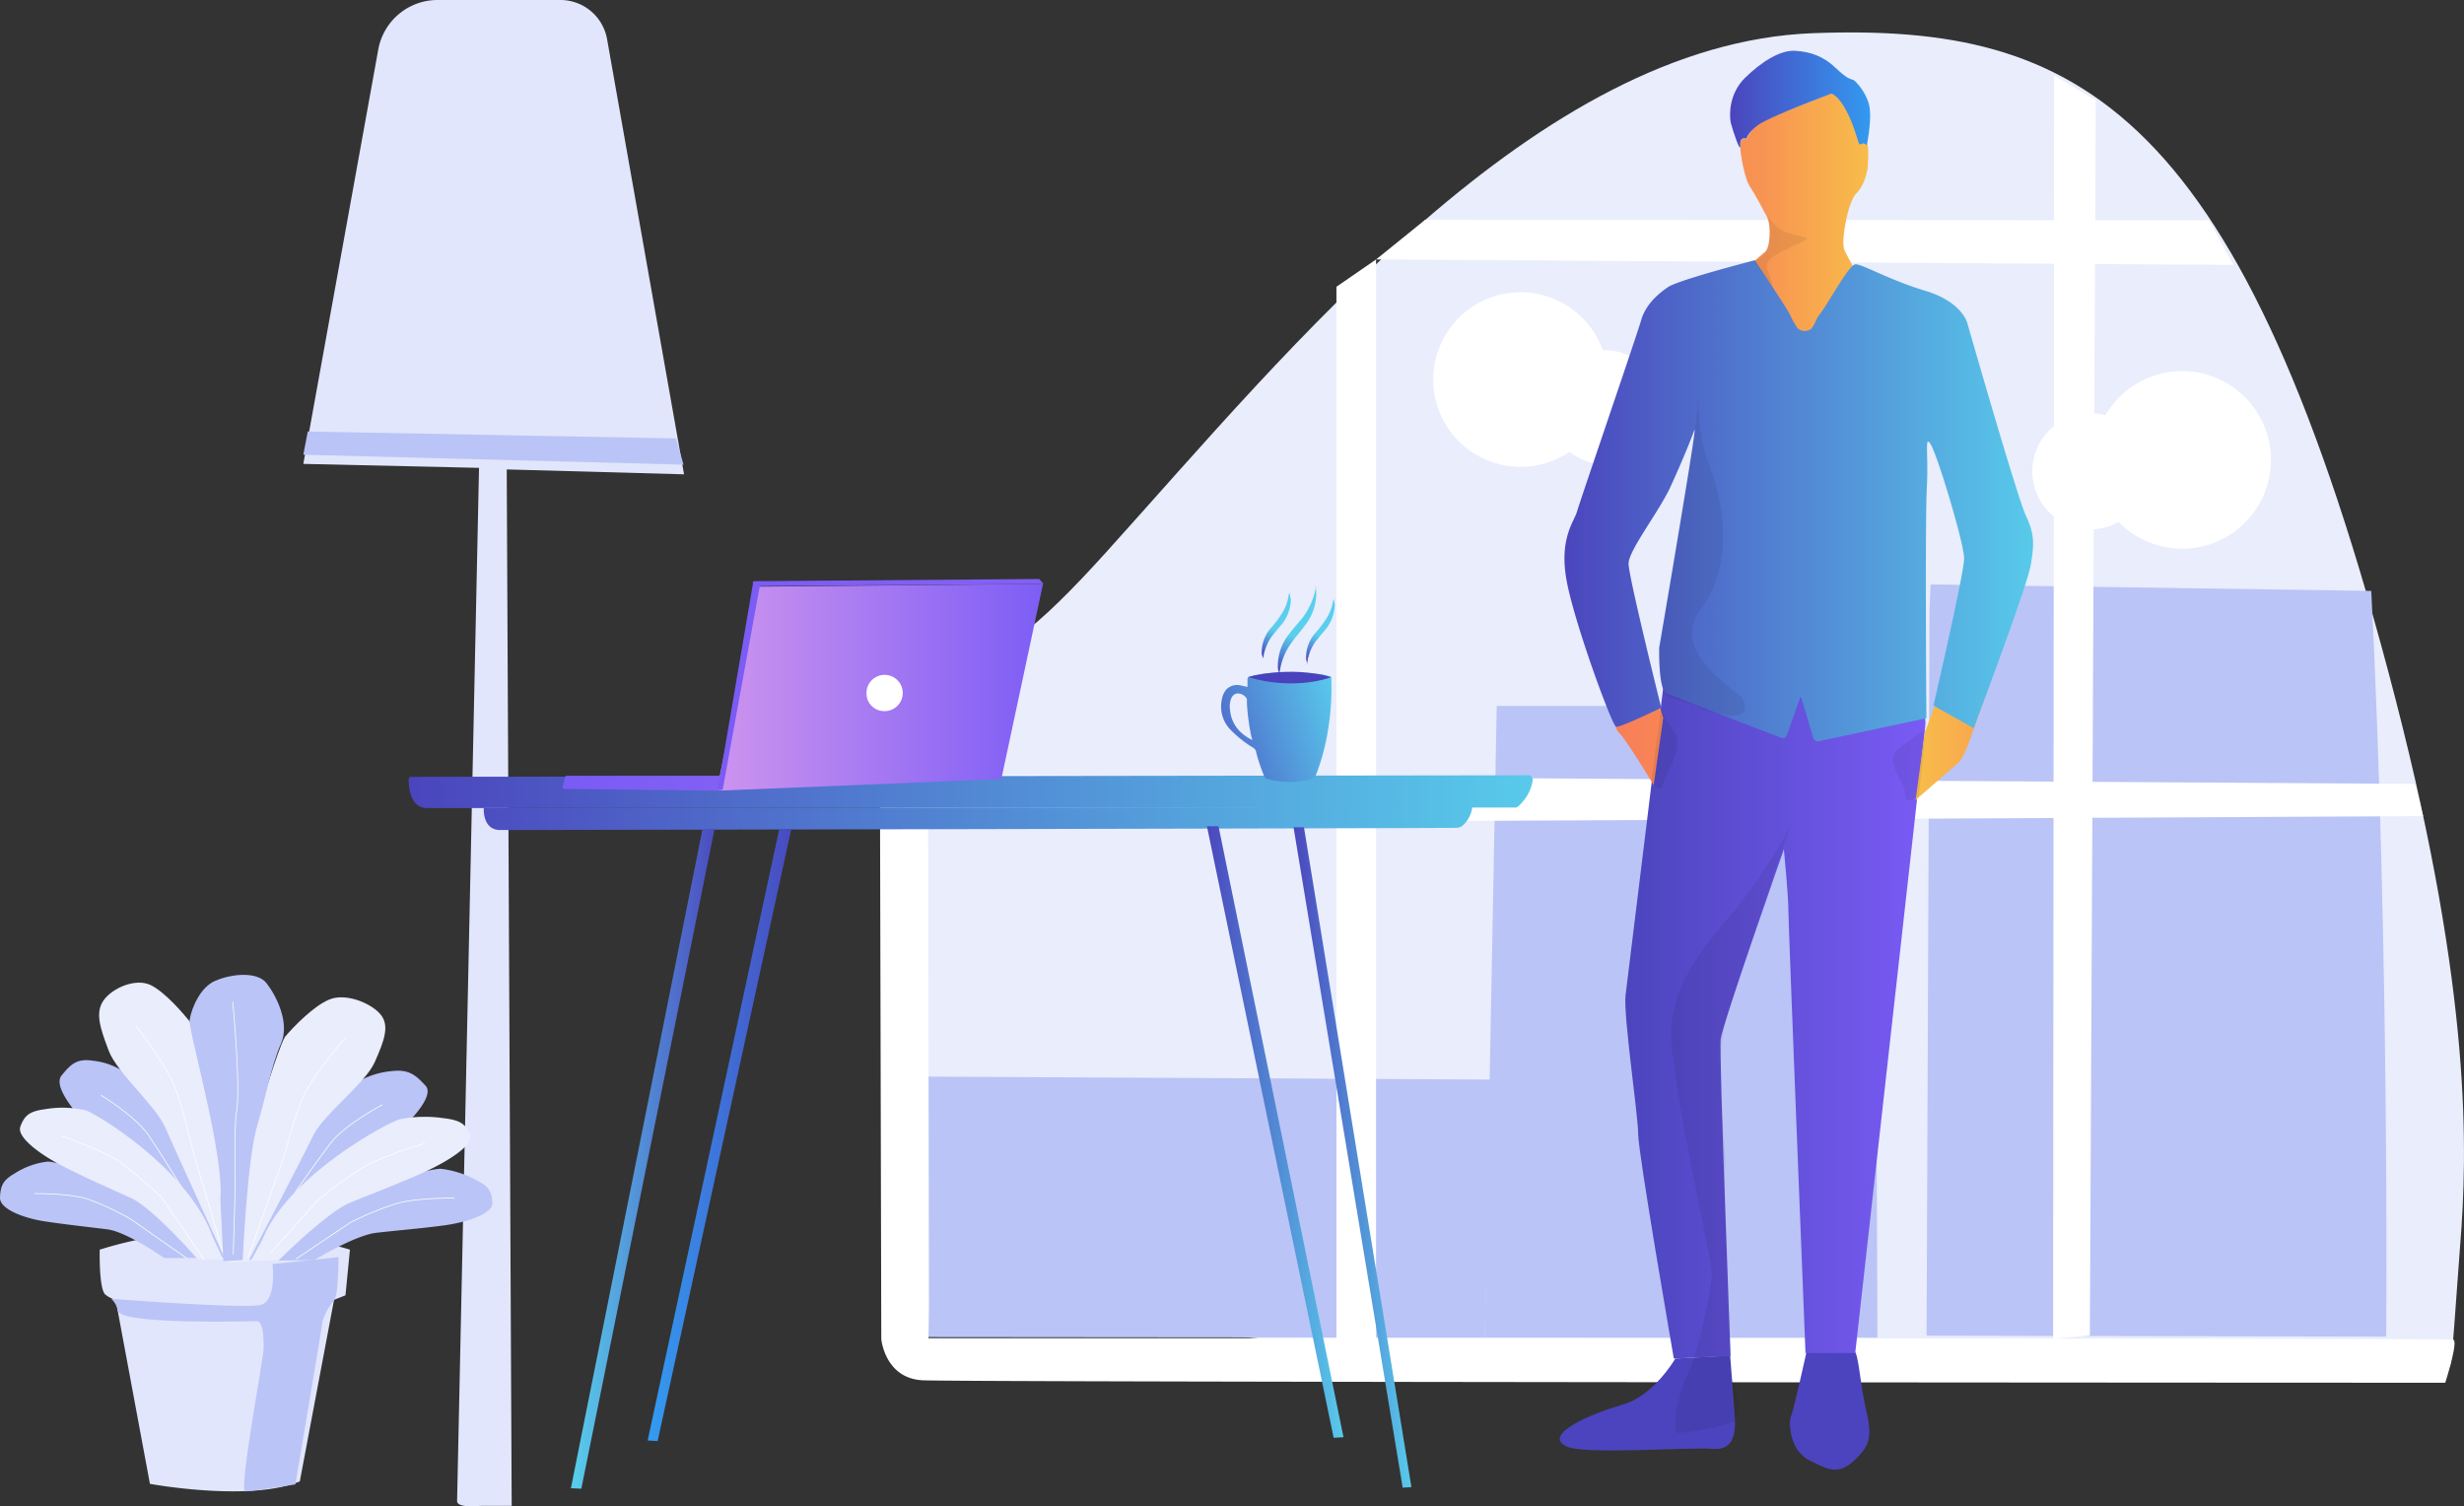 <svg xmlns="http://www.w3.org/2000/svg" xmlns:xlink="http://www.w3.org/1999/xlink" viewBox="0 0 1235.53 755.29"><rect x="0" y="0" width="1235.53" height="755.29" fill="#333333" stroke="none"/><defs><style>.cls-1{fill:#e9edfc;}.cls-2{fill:#e1e6fc;}.cls-3{fill:#bac4f6;}.cls-4{fill:none;stroke:#fff;stroke-linecap:round;stroke-miterlimit:10;stroke-width:0.37px;}.cls-5{fill:#fff;}.cls-6{fill:#4b44be;}.cls-7{fill:url(#linear-gradient);}.cls-8{fill:url(#linear-gradient-2);}.cls-9{fill:url(#linear-gradient-3);}.cls-10{fill:url(#linear-gradient-4);}.cls-11{isolation:isolate;opacity:0.07;}.cls-12{fill:url(#linear-gradient-5);}.cls-13{fill:url(#linear-gradient-6);}.cls-14{fill:url(#linear-gradient-7);}.cls-15{fill:url(#linear-gradient-8);}.cls-16{fill:url(#linear-gradient-9);}.cls-17{fill:url(#linear-gradient-10);}.cls-18{fill:url(#linear-gradient-11);}.cls-19{fill:url(#linear-gradient-12);}.cls-20{fill:url(#linear-gradient-13);}.cls-21{fill:url(#linear-gradient-14);}.cls-22{fill:#4a41bc;}.cls-23{fill:url(#linear-gradient-15);}.cls-24{fill:url(#linear-gradient-16);}.cls-25{fill:url(#linear-gradient-17);}</style><linearGradient id="linear-gradient" x1="814.99" y1="499.72" x2="965.71" y2="499.72" gradientTransform="translate(0 10)" gradientUnits="userSpaceOnUse"><stop offset="0" stop-color="#4b45bd"/><stop offset="1" stop-color="#7a5bf5"/></linearGradient><linearGradient id="linear-gradient-2" x1="797.77" y1="213.91" x2="1009.39" y2="213.91" gradientTransform="translate(0 10)" gradientUnits="userSpaceOnUse"><stop offset="0" stop-color="#f87b58"/><stop offset="0.41" stop-color="#f89453"/><stop offset="0.71" stop-color="#f8c548"/><stop offset="1" stop-color="#f89c51"/></linearGradient><linearGradient id="linear-gradient-3" x1="784.47" y1="241.15" x2="1019.83" y2="241.15" gradientTransform="translate(0 10)" gradientUnits="userSpaceOnUse"><stop offset="0" stop-color="#4b45bd"/><stop offset="1" stop-color="#58caea"/></linearGradient><linearGradient id="linear-gradient-4" x1="867.56" y1="39.7" x2="938.34" y2="39.7" gradientTransform="translate(0 10)" gradientUnits="userSpaceOnUse"><stop offset="0" stop-color="#4b45bd"/><stop offset="1" stop-color="#339af0"/></linearGradient><linearGradient id="linear-gradient-5" x1="204.92" y1="386.96" x2="768.55" y2="386.96" xlink:href="#linear-gradient-3"/><linearGradient id="linear-gradient-6" x1="204.73" y1="400.43" x2="768.3" y2="400.43" xlink:href="#linear-gradient-3"/><linearGradient id="linear-gradient-7" x1="648.63" y1="570.39" x2="707.61" y2="570.39" xlink:href="#linear-gradient-3"/><linearGradient id="linear-gradient-8" x1="361.33" y1="571.07" x2="289.28" y2="571.07" xlink:href="#linear-gradient-3"/><linearGradient id="linear-gradient-9" x1="399.65" y1="559.12" x2="327.6" y2="559.12" xlink:href="#linear-gradient-4"/><linearGradient id="linear-gradient-10" x1="604.72" y1="557.61" x2="673.21" y2="557.61" xlink:href="#linear-gradient-3"/><linearGradient id="linear-gradient-11" x1="359.42" y1="334.6" x2="523" y2="334.6" gradientTransform="translate(0 10)" gradientUnits="userSpaceOnUse"><stop offset="0" stop-color="#cd94ef"/><stop offset="1" stop-color="#7d5df5"/></linearGradient><linearGradient id="linear-gradient-12" x1="282.17" y1="382.71" x2="361.74" y2="382.71" gradientTransform="translate(0 10)" gradientUnits="userSpaceOnUse"><stop offset="0" stop-color="#7a5bf5"/><stop offset="1" stop-color="#8260f4"/></linearGradient><linearGradient id="linear-gradient-13" x1="359.41" y1="333.23" x2="522.95" y2="333.23" gradientTransform="translate(0 10)" gradientUnits="userSpaceOnUse"><stop offset="0" stop-color="#7a5bf5"/><stop offset="0.71" stop-color="#8260f4"/></linearGradient><linearGradient id="linear-gradient-14" x1="676.46" y1="343.04" x2="585.81" y2="374.55" gradientTransform="translate(0 10)" gradientUnits="userSpaceOnUse"><stop offset="0" stop-color="#59cfee"/><stop offset="1" stop-color="#4a41bc"/></linearGradient><linearGradient id="linear-gradient-15" x1="648.74" y1="309.37" x2="640.59" y2="327.38" xlink:href="#linear-gradient-14"/><linearGradient id="linear-gradient-16" x1="639.22" y1="305.84" x2="634.17" y2="319.59" xlink:href="#linear-gradient-14"/><linearGradient id="linear-gradient-17" x1="661.3" y1="308.56" x2="656.19" y2="322.49" xlink:href="#linear-gradient-14"/></defs><g id="Layer_2" data-name="Layer 2"><g id="Layer_1-2" data-name="Layer 1"><g id="Layer_2-2" data-name="Layer 2"><g id="svg219"><path id="path2" class="cls-1" d="M455.1,617.47c8.46-102-22.9-251.27,13.69-272.17,36.33-20.4,48.53-27.11,86.11-68.66,91.59-101.5,215.53-254.75,354.15-260,133.65-5,215.53,37.07,292.19,334.12,38.33,148.52,36.09,226.89,32.35,273.91-2,25.87-4,59.46-5.22,60.7C1226.38,687.13,448.13,702.31,455.1,617.47Z"/><path id="path4" class="cls-2" d="M240.2,234.6l-11,518c0,3.74,10,2.49,12.45,2.49h14.93l-2.49-519.7L343,237.84,304.41,19.65A23.78,23.78,0,0,0,281,0H219.54a30.2,30.2,0,0,0-29.87,24.88L152.09,232.61Z"/><path id="path6" class="cls-2" d="M50,626.63s-.5,20.4,3,22.64a13.34,13.34,0,0,0,5,2.48l17.18,92.3s50,9.21,75.16-1.24l17.17-91.06,5.72-2.23,2.24-22.89S114,606.23,50,626.63Z"/><path id="path8" class="cls-3" d="M55.75,651.26s67.2,5.22,75.16,3,5.73-20.4,5.73-20.4l33.1-3.48s0,19.41-2.24,21.64a31.79,31.79,0,0,0-5.72,10.2c0,1.25-13.69,82.1-13.69,82.1S126.43,747.8,123,747.8s9.21-67.17,9.21-71.64,0-13.69-3.48-13.69S59.49,664.44,59,657A10.09,10.09,0,0,0,55.75,651.26Z"/><path id="path10" class="cls-3" d="M82.38,630.86s-18.66-13.19-28.62-14.43-21.4-2.49-31.36-4-22.65-6-22.4-11.94,1.5-8.71,7.22-12a38.7,38.7,0,0,1,16.43-6c4.48-.5,49.28,11.2,67.94,39.06l7.47,9.21Z"/><path id="path12" class="cls-3" d="M17.42,598.51s17.18-.24,26.63,2.74a139.41,139.41,0,0,1,21.41,10L93.58,630.9"/><path id="path14" class="cls-4" d="M17.42,598.51s17.18-.24,26.63,2.74a139.41,139.41,0,0,1,21.41,10L93.58,630.9"/><path id="path16" class="cls-3" d="M102,630.11S80.1,600.5,71.64,592.29,53.22,574.38,45,565.67,26.63,544.53,30.87,539.3s7.46-8.7,15.43-7.46a35.33,35.33,0,0,1,17.17,6.47c4.48,2.74,44.05,40.55,49.78,83.84l5.72,8.71Z"/><path id="path18" class="cls-4" d="M50.77,549.26s16.93,10.2,23.65,19.9c6.22,9.2,16.18,25.37,16.18,25.37l11.4,31.1"/><path id="path20" class="cls-1" d="M113,631.6s-25.39-55.23-30.12-66.17-24.14-27.37-28.37-38.56-7-19.16-2.49-25.38S68.2,490.3,75.66,494c7,3.48,16.18,13.93,20.16,19.15,3.24,4.23,23.89,79.12,22.15,96.53l4,22.14Z"/><path id="path22" class="cls-4" d="M68.2,514.43s14.68,18.9,19.16,29.85c5,12.44,10,36.07,9.21,32.34l15.18,51.25"/><path id="path24" class="cls-1" d="M99.06,631.35s-22.4-25.62-33.35-30.6-23.4-10.45-34.1-15.92-23.39-14.43-21.4-19.9,4.48-7.71,12.19-8.71a51.39,51.39,0,0,1,20.41.5c5,1.24,51.77,29.6,63.71,63.19L112,631.6Z"/><path id="path26" class="cls-4" d="M30.86,569.66S50.28,576.12,60,582.59a228.93,228.93,0,0,1,20.91,17.67l21.4,31.34"/><path id="path28" class="cls-3" d="M157.54,631.85s20.41-12.44,31.11-13.68,23.15-2.24,34.1-3.73,24.39-5.72,24.14-11.2-1.49-8.21-8-11.44a48.86,48.86,0,0,0-17.67-5.72c-4.73-.5-53.26,10.69-73.67,37.31l-8.21,8.71Z"/><path id="path30" class="cls-3" d="M227.73,600.76s-18.67-.25-28.87,2.73A154.91,154.91,0,0,0,175.71,613l-27.12,18.16"/><path id="path32" class="cls-4" d="M227.73,600.76s-18.67-.25-28.87,2.73A154.91,154.91,0,0,0,175.71,613l-27.12,18.16"/><path id="path34" class="cls-3" d="M136.14,631.11s23.64-28.37,32.85-36.33,19.91-17.16,28.87-25.37,20.16-20.15,15.43-25.13-8-8.21-16.67-7.21A41.5,41.5,0,0,0,178,543.29c-4.73,2.73-47.53,38.81-53.76,80.1L118,631.85Z"/><path id="path36" class="cls-4" d="M191.64,554s-18.42,9.71-25.63,18.91c-6.72,8.71-17.67,24.38-17.67,24.38l-12.2,29.61"/><path id="path38" class="cls-1" d="M124.44,632.6s27.63-52.74,32.61-63.19,26.13-26.12,30.86-36.82,7.71-18.41,2.74-24.13S173,497.76,165,501.24c-7.71,3.24-17.42,13.19-21.9,18.41-3.49,4-25.88,75.63-24.14,92.3l-4.23,21.15Z"/><path id="path40" class="cls-3" d="M121.71,631.85s2.24-51.5,7.46-68.17c3.49-11.19,7-29.85,11.7-40.3S138.38,499,133.65,493s-17.42-4.73-25.63-1.24c-7.72,3.23-12,13.93-12.94,19.65-.75,5.23,17.42,67.17,15.43,90.06L112,632.35Z"/><path id="path42" class="cls-4" d="M173,520.65s-15.68,17.91-20.65,28.61c-5.48,11.94-10.7,34.58-10,30.84l-17.92,50.26"/><path id="path44" class="cls-1" d="M139.62,632.1S164,607.72,175.71,603s25.39-10,36.84-15.17,25.38-13.69,23.14-18.91S231,561.7,222.5,560.7a64.69,64.69,0,0,0-21.9.5c-5.48,1.24-56,28.11-68.94,60.2l-6,11Z"/><path id="path46" class="cls-4" d="M213,573.39s-20.9,6-31.36,12.19A213,213,0,0,0,159,602.25l-23.65,26.37"/><path id="path48" class="cls-4" d="M116.73,502.49s4.23,44,1.74,56c-1,5-.5,36.07-.5,36.07l-1,34.34"/><path id="path50" class="cls-3" d="M154.33,216.37,339,219.85,342.73,233l-190.64-5Z"/><path id="path52" class="cls-3" d="M967.54,307l-1.49,362.73,230.46.49s1.74-191.06-7.47-373.92l-221-3.23Z"/><path id="path54" class="cls-3" d="M750.52,354l-6,316.7H941.41L940.16,354Z"/><path id="path56" class="cls-3" d="M464.55,539.85l283.23,1.49-3.24,129.37-279-.25Z"/><path id="path58" class="cls-5" d="M441.16,357.25l.75,314.21s1.74,19.65,20.65,20.65,763.57,1.24,763.57,1.24,6.72-20.9,4-21.64S465.55,671,465.55,671s.25-11.19.25-18.16c0-8-.5-305-.5-305A147.78,147.78,0,0,1,441.16,357.25Z"/><path id="path60" class="cls-5" d="M457.59,388.34,1211,393.07l4,16.17L457.59,413Z"/><path id="path62" class="cls-5" d="M670.13,143.79V671.21L690,672.7V130.11Z"/><path id="path64" class="cls-5" d="M1030,37.81l-.5,633.4,18.42-1.49,3-619.47Z"/><path id="path66" class="cls-5" d="M690,130.11l430.06,2.74-12.44-22.4-393-.24Z"/><path id="path68" class="cls-5" d="M762.46,234.1a43.79,43.79,0,1,0-43.8-43.79,43.79,43.79,0,0,0,43.8,43.79Z"/><path id="path70" class="cls-5" d="M805,232.86a28.61,28.61,0,1,0-28.62-28.61A28.61,28.61,0,0,0,805,232.86Z"/><path id="path72" class="cls-5" d="M1094.22,275.15a44.54,44.54,0,1,0-44.55-44.53,44.54,44.54,0,0,0,44.55,44.53Z"/><path id="path74" class="cls-5" d="M1048.18,265.45a29.11,29.11,0,1,0-29.12-29.11A29.11,29.11,0,0,0,1048.18,265.45Z"/><path id="path76" class="cls-6" d="M935.81,707.38c-3-12.82-4-29.45-6-29.7H927.5l-21.66.25s-4.59,20.65-6.8,29.21c-.26.5-.51,2-1,3a13.85,13.85,0,0,0-.51,4.53c.51,7.8,3.53,14.6,10.33,17.87,7.81,3.79,13.6,7.56,21.66,0C937.82,725,938.83,720.23,935.81,707.38Z"/><path id="path78" class="cls-6" d="M867.54,679.71l-27.49,1.51s-10.83,18.89-26.7,23.18C798.49,708.68,773.8,719,784.88,725c8.07,4.78,60.71.51,73.56,1.51,9.57.76,12.35-5,11.34-17.87C869.06,698.83,867.54,679.71,867.54,679.71Z"/><path id="path80" class="cls-7" d="M834.8,338.25S816.41,489.12,815.13,498.9s6.3,60.17,6.3,69.75S839.31,681.2,839.31,681.2l28.47-1.26s-5.8-151.58-5-158.88S894.5,425.9,894.5,425.9s2.26,23.17,2.26,30.72,8.57,221.84,8.57,221.84h24.94l35.26-315.78-.5-6.05Z"/><path id="path82" class="cls-8" d="M918.67,46.66s-27.49,10.58-33.5,13.1-9.56,10.07-9.56,10.07-3-1.77-3,3.27S875.1,89.72,877.12,93c3.27,5,6,10.33,8.81,15.58,2.52,5.29,1.52,16.36-1,17.88s-48.87,43.31-48.87,43.31L797.77,287.89l5,37.26,7.8,36.76s-1.51,2.75,1.52,5.8c3.28,3,17.13,25.94,17.13,25.94L834,359.93l-15.57-49.86L813,268l36.77-75L977,215.65l13.85,81.83-25.65,69.75-4.66,33.93,21.66-18.89c1.26-1,3.78-6.29,4.79-9.06L999.77,337l9.62-57.88S929,134.3,925,125.72c-1.76-3.77.25-13.34,1.26-17.88,1-4.27,3-9.81,5-11.32,3-3.27,4.53-8.06,5.29-12.34,0-3,1.25-14.86-1.77-12.09-.51.76-2.75-2.75-3.78-7.55C929.27,57,924.23,51.19,918.67,46.66Z"/><path id="path84" class="cls-9" d="M908.36,164.76a5.41,5.41,0,0,1-7.06-.25,46.55,46.55,0,0,1-3.78-6.8c-2-4-17.63-27.2-17.63-27.2s-37.27,9.57-43.33,13.35c-6,4-11.59,9.56-13.6,16.62s-30.74,90.89-32.25,96.21c-1.51,5-8.81,13.35-5.28,33.74,3.52,20.65,22.9,73.53,24.94,74S833,354.9,833,354.9s-16.38-65.73-16.38-72.27,14.61-25.18,20.66-37.77c5.79-12.59,10.32-23.67,12.34-29.21s-17.63,109-17.63,109-.51,20.9,3.53,22.9c3.77,1.76,47.64,18.63,57.72,22.42a2.22,2.22,0,0,0,2.75-1.27l6.54-18.63c0-.25.26-.5.51-.25a.24.24,0,0,1,.25.23v0l6,20.16a2.52,2.52,0,0,0,2.52,1.51l54.15-11.58s-.77-99.76.27-116.64c.75-16.37-1.26-25.43,1.76-20.89,3.28,4.78,16.88,49.85,16.88,57.4s-15.37,73.78-15.37,73.78l20.16,11.33s27.49-72.77,28.72-82.34c1.51-9.57,2-14.6-2.51-24.17S986.48,162,986.48,162s-2.52-10.58-20.91-16.12-32-13.6-35.26-13.34-13.39,19.38-17.92,25.16C910.37,160.22,910.88,161.23,908.36,164.76Z"/><path id="path86" class="cls-10" d="M918.43,46.91s-30.73,11.34-37,15.86c-4.78,3.53-5.79,6.8-5.79,6.8s-3.27-1.5-3,3.28-3.77-7.33-4.78-11.33c-.76-3.78-1-14.61,7.33-22.66S892.73,25,900.29,25.48s14.11,2.75,20.16,8.57,7.56,5.49,8.82,6,7.55,7.34,8.32,14.61-1.51,18.16-1.51,18.16-1.51-1.51-3-.5c-1.51,1.25-2-7.06-7.33-16.87C922.21,48.39,918.43,46.91,918.43,46.91Z"/><path id="path88" class="cls-11" d="M899,410.51c-3.53,10.33-17.14,30.24-26.21,42.31S836.31,490.09,838,521.06c1.83,30.72,20.43,110,20.43,117.34,0,7-7,40.79-12.33,51.11s-7.82,29-5,29a75.9,75.9,0,0,0,14.86-2,115.51,115.51,0,0,0,13.35-3.53c1.76-.75,2.27-6.8,2.27-6.8a23,23,0,0,0-.76-7.33,64.14,64.14,0,0,1-2.74-11.58c-1-29-3.78-96.21-3-100.72,1-8.82-6-53.15.51-74.79C871.83,489.58,899,410.51,899,410.51Z"/><path id="path90" class="cls-11" d="M832.79,355.34,828,391.63s4.79,7.55,6,1.26c1.51-6.3,11.33-18.13,5-26.7C833.29,357.64,832.79,355.34,832.79,355.34Z"/><path id="path92" class="cls-11" d="M965.53,365.42,964,382.83l-2,16.63s-7,5-6.79-1.52-11.59-16.36-2.75-22.9S965.53,365.42,965.53,365.42Z"/><path id="path94" class="cls-11" d="M879.64,131c1.25-.26-5.79,1.5.5-.51,10.83-3.52,6.3-23.92,6.3-23.92s1,7.55,11.33,10.57,12.83.76-2.52,8.07-7.33,9.56-6.29,18.88"/><path id="path96" class="cls-11" d="M848.91,223.18l-17.13,104s.25,18.63,3.52,21.15,14.36,4.53,16.63,6.29c2.52,1.77,29,10.58,21.92-4.28-1.51-3.27-37.29-23.16-21.42-44.31,15.87-20.9,13.1-49.85,5.5-70.26a88.77,88.77,0,0,1-6-37Z"/><path id="path98" class="cls-12" d="M206.29,389.53a1.31,1.31,0,0,0-1.37,1.23v.15c0,4.12.82,14.29,9.35,14.29,9.89,0,515.18-.28,545.7-.28,1.1,0,2.75-1.92,3.85-3.3a20.21,20.21,0,0,0,4.67-10.16,2.25,2.25,0,0,0-1.69-2.71l-.23,0H766Z"/><path id="path100" class="cls-13" d="M242.58,405.2s-.82,11,8.25,11c8.8,0,452.78-.83,479.45-1.1a5.33,5.33,0,0,0,2.75-.82,14.63,14.63,0,0,0,5.22-9.62Z"/><path id="path102" class="cls-14" d="M648.63,414.82h5.22l53.88,330.86-4.39.28Z"/><path id="path104" class="cls-15" d="M358.32,415.64h-6.05l-66,330.59,5.23.27Z"/><path id="path106" class="cls-16" d="M396.81,415.64h-6.05l-66,306.68,5,.28Z"/><path id="path108" class="cls-17" d="M605.19,414.27H611l62.68,306.4-4.95.28Z"/><path id="path110" class="cls-18" d="M361.9,396.4l140.2-5.77L523,292.8l-142.41,1.37-21.17,102"/><path id="path112" class="cls-5" d="M443,356.56a9.09,9.09,0,1,0-8.5-9.64c0,.19,0,.38,0,.57A8.82,8.82,0,0,0,443,356.56Z"/><path id="path114" class="cls-19" d="M360.8,389H284.37c-.55,0-.82.28-1.1.83l-1.1,4.67c0,.55.28,1.1.83,1.1h.27l76.15.82c.55,0,.83-.27,1.1-.82l1.38-5.22A1.41,1.41,0,0,0,360.8,389Z"/><path id="path116" class="cls-20" d="M378.39,291.43l142.41-1.1c.27,0,.27,0,.55.27l1.92,2.2-141.85,1.1a.59.59,0,0,0-.55.55L362.45,395.58a.59.59,0,0,1-.55.55h-1.38a.61.61,0,0,1-.55-.55l17.6-103C377.29,292,377.57,291.43,378.39,291.43Z"/><path id="path118" class="cls-21" d="M625.54,344.46c-1.1-.27-2.48-.55-3.58-.82a7.61,7.61,0,0,0-7.14,2.2,11.13,11.13,0,0,0-2.2,5.22,16.69,16.69,0,0,0,5.22,15.66,56.55,56.55,0,0,0,10.17,8,3.29,3.29,0,0,1,1.93,2.75,90.62,90.62,0,0,0,4.12,12.09c.28.55.55.55.83.83a42,42,0,0,0,22.54.27c1.65-.55,1.65-.55,2.47-2.2A109.87,109.87,0,0,0,666.22,364a129.28,129.28,0,0,0,1.38-23.09c0-1.37,0-1.37-1.38-1.92a20.36,20.36,0,0,0-7.14-1.1c-6.05-.55-12.37-.55-18.7-.55a58.15,58.15,0,0,0-11.82,1.37l-2.47.83c-.28.27-.55.27-.55.82ZM628,371.12c-6.6-3.3-10.72-8.24-11.27-15.66a10.68,10.68,0,0,1,.55-4.95,4,4,0,0,1,2.75-2.75,5.19,5.19,0,0,1,5.22,2.75v2.2a113.22,113.22,0,0,0,1.65,13.74A29.89,29.89,0,0,0,628,371.12Z"/><path id="path120" class="cls-22" d="M625.81,339.52s20.35-6,41.79,0C667.6,339.52,649.73,346.66,625.81,339.52Z"/><path id="path122" class="cls-23" d="M659.63,293.08a26,26,0,0,1-5.78,21.16c-1.92,2.74-4.12,4.94-6,7.69a32,32,0,0,0-6,14c0,.54-.55,1.64-.55,2.19,0-1.37-.55-2.19-.55-3.57a25.42,25.42,0,0,1,5.77-16.76c1.65-2.2,3.58-4.4,5.22-6.32a35.38,35.38,0,0,0,8-16.49"/><path id="path124" class="cls-24" d="M633.24,330.17a3.82,3.82,0,0,0-.55-1.92,18.55,18.55,0,0,1,4.95-13.74,51.94,51.94,0,0,0,4.94-6.59,22.6,22.6,0,0,0,3.58-9.35c.27-.55.27-2.2.27-1.1l.28.28c.27.82.27,1.92.55,2.75a20.5,20.5,0,0,1-4.4,12.36l-5,6.05a22.89,22.89,0,0,0-3.85,8.24,1.71,1.71,0,0,0-.27,1.1A6.72,6.72,0,0,1,633.24,330.17Z"/><path id="path126" class="cls-25" d="M655.5,333.2a19.27,19.27,0,0,0-.55-2.48A18.62,18.62,0,0,1,659.9,317a49.89,49.89,0,0,0,5-6.59,22.68,22.68,0,0,0,3.57-9.34c.28-.28.55-2.2.28-.83v.28c.27.82.27,1.64.55,2.47a20.5,20.5,0,0,1-4.4,12.36l-5,6a22.89,22.89,0,0,0-3.85,8.24,1.71,1.71,0,0,0-.27,1.1,6.48,6.48,0,0,1-.55,2.2Z"/></g></g></g></g></svg>